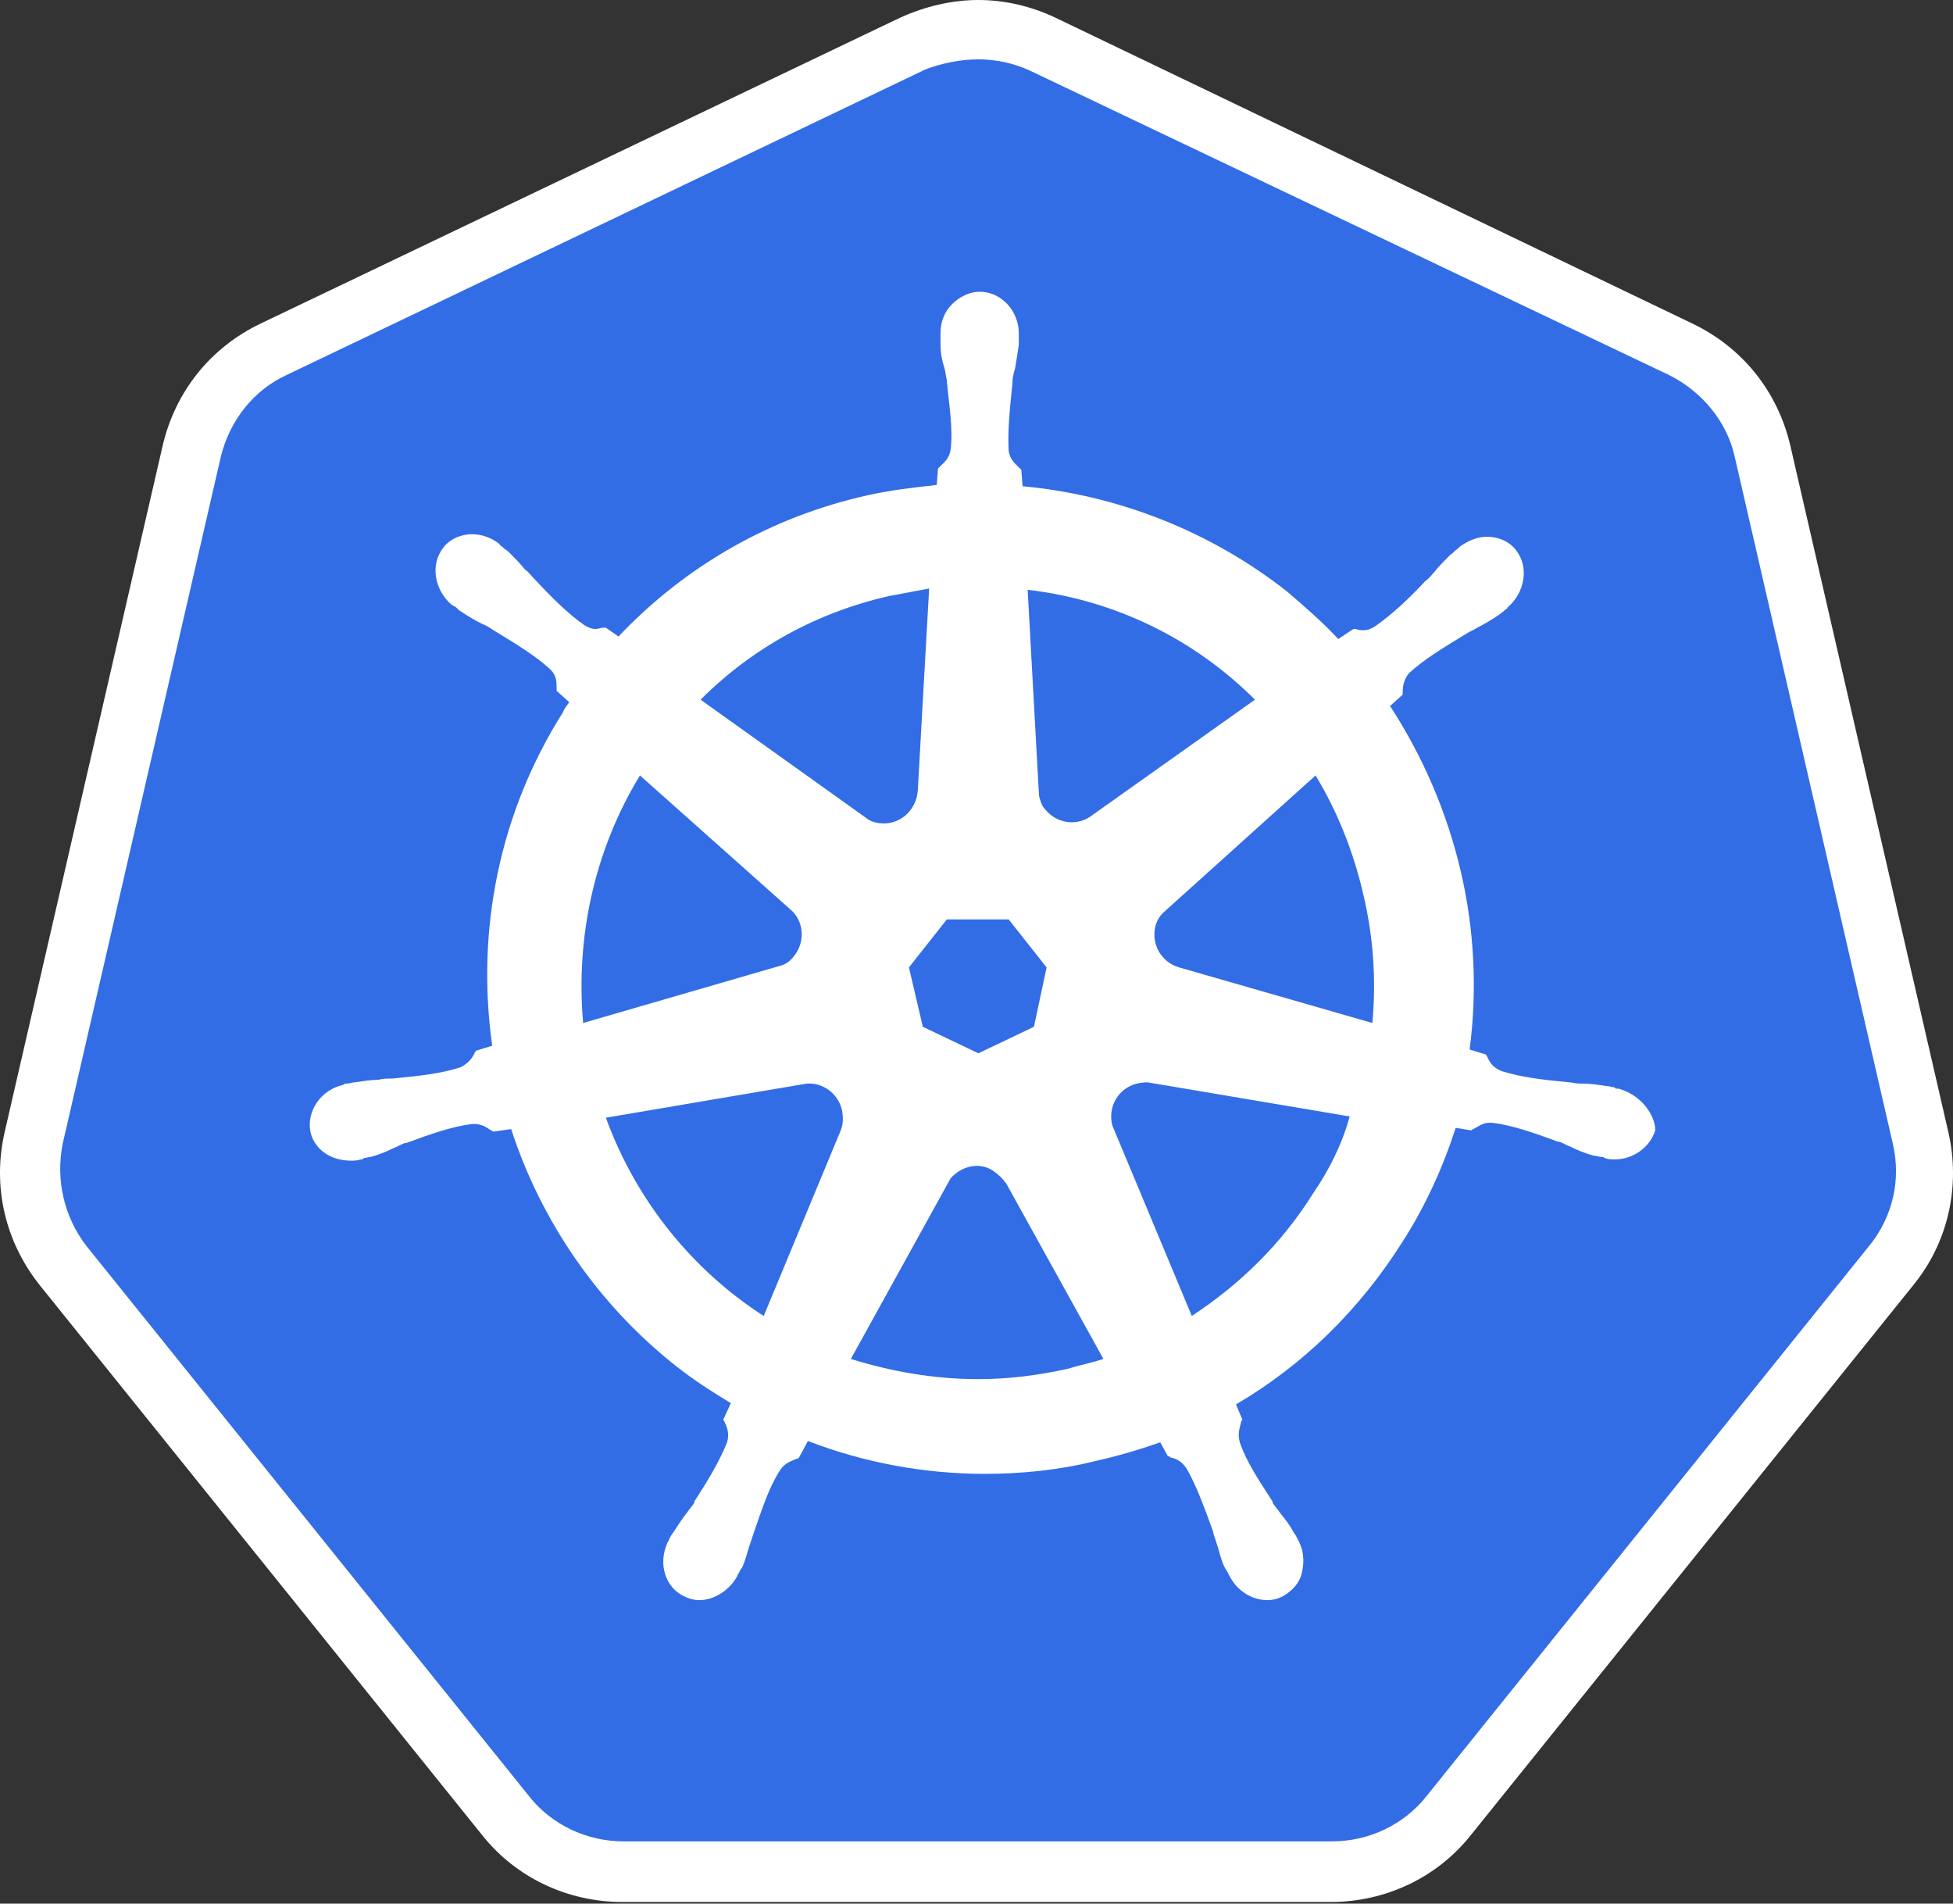 <svg width="512" height="499" viewBox="0 0 512 499" fill="none" xmlns="http://www.w3.org/2000/svg">
<rect x="0" y="0" width="512" height="499" fill="#333333" stroke="none"/>
<path d="M163.47 490.626C151.552 490.626 140.296 485.329 132.681 475.728L16.812 331.719C9.197 322.118 6.218 309.869 9.197 297.951L50.579 118.187C53.228 106.269 61.173 96.668 72.098 91.372L239.613 11.256C244.909 8.607 250.869 7.283 256.828 7.283C262.787 7.283 268.746 8.607 274.042 11.256L441.557 91.04C452.482 96.337 460.427 105.938 463.076 117.856L504.458 297.62C507.106 309.538 504.458 321.787 496.844 331.388L380.974 475.397C373.359 484.667 362.103 490.295 350.185 490.295L163.47 490.626Z" fill="#326DE6"/>
<path d="M256.497 15.56C261.131 15.56 265.766 16.553 270.07 18.539L437.584 98.324C446.192 102.628 452.813 110.573 454.799 119.842L496.181 299.606C498.499 309.207 496.181 319.138 489.891 326.753L374.022 470.762C368.063 478.377 358.793 482.68 349.192 482.68H163.47C153.869 482.68 144.599 478.377 138.64 470.762L22.771 326.753C16.812 319.138 14.494 309.207 16.481 299.606L57.863 119.842C60.18 110.242 66.47 102.296 75.078 98.324L242.592 18.208C246.896 16.553 251.862 15.56 256.497 15.56ZM256.497 0C249.544 0 242.592 1.655 235.971 4.635L68.457 84.751C55.214 91.04 45.945 102.628 42.634 116.863L1.252 296.627C-2.059 310.862 1.252 325.429 10.522 337.016L126.391 481.025C135.33 492.281 148.903 498.571 163.139 498.571H348.861C363.097 498.571 376.67 492.281 385.609 481.025L501.478 337.016C510.748 325.76 514.059 310.862 510.748 296.627L469.366 116.863C466.055 102.628 456.786 91.04 443.544 84.751L276.691 4.635C270.401 1.655 263.449 0 256.497 0Z" fill="white"/>
<path d="M424.342 285.371C424.011 285.371 424.011 285.371 424.342 285.371H424.011C423.68 285.371 423.349 285.371 423.349 285.04C422.687 285.04 422.025 284.709 421.363 284.709C419.045 284.378 417.059 284.047 415.073 284.047C414.079 284.047 413.086 284.047 411.762 283.716H411.431C404.479 283.054 398.851 282.392 393.554 280.736C391.237 279.743 390.574 278.419 389.912 277.095C389.912 276.764 389.581 276.764 389.581 276.433L385.278 275.109C387.264 259.88 386.602 243.989 382.96 228.43C379.319 212.87 373.028 198.303 364.421 185.061L367.732 182.082V181.42C367.732 179.764 368.063 178.109 369.387 176.454C373.36 172.812 378.325 169.833 384.284 166.191C385.278 165.529 386.271 165.198 387.264 164.536C389.25 163.542 390.905 162.549 392.892 161.225C393.223 160.894 393.885 160.563 394.547 159.901C394.878 159.57 395.209 159.57 395.209 159.239C399.844 155.266 400.837 148.645 397.527 144.341C395.871 142.024 392.892 140.7 389.912 140.7C387.264 140.7 384.946 141.693 382.629 143.348C382.298 143.679 382.298 143.679 381.967 144.01C381.305 144.341 380.974 145.003 380.312 145.334C378.656 146.99 377.332 148.314 376.008 149.969C375.346 150.631 374.684 151.624 373.691 152.287C369.056 157.252 364.752 161.225 360.448 164.205C359.455 164.867 358.462 165.198 357.469 165.198C356.807 165.198 356.145 165.198 355.482 164.867H354.82L350.848 167.515C346.544 162.88 341.909 158.908 337.274 154.935C317.411 139.375 293.244 129.775 268.084 127.457L267.752 123.154C267.421 122.823 267.421 122.823 267.09 122.491C266.097 121.498 264.773 120.505 264.442 118.188C264.111 112.891 264.773 106.932 265.435 100.311V99.98C265.435 98.987 265.766 97.662 266.097 96.669C266.428 94.683 266.759 92.696 267.09 90.379V88.393V87.4C267.09 81.441 262.456 76.475 256.828 76.475C254.179 76.475 251.531 77.799 249.544 79.785C247.558 81.772 246.565 84.42 246.565 87.4V88.062V90.048C246.565 92.365 246.896 94.352 247.558 96.338C247.889 97.331 247.889 98.324 248.22 99.649V99.98C248.882 106.601 249.875 112.56 249.213 117.857C248.882 120.174 247.558 121.167 246.565 122.16C246.234 122.491 246.234 122.491 245.903 122.823L245.572 127.126C239.613 127.788 233.654 128.45 227.695 129.775C202.203 135.403 179.691 148.314 162.145 166.853L158.835 164.536H158.173C157.511 164.536 156.849 164.867 156.186 164.867C155.193 164.867 154.2 164.536 153.207 163.874C148.903 160.894 144.599 156.59 139.965 151.624C139.303 150.962 138.64 149.969 137.647 149.307C136.323 147.652 134.999 146.328 133.344 144.672C133.012 144.341 132.35 144.01 131.688 143.348C131.357 143.017 131.026 143.017 131.026 142.686C129.04 141.031 126.391 140.037 123.743 140.037C120.763 140.037 117.784 141.362 116.129 143.679C112.818 147.983 113.811 154.604 118.446 158.577C118.777 158.577 118.777 158.908 119.108 158.908C119.77 159.239 120.101 159.901 120.763 160.232C122.75 161.556 124.405 162.549 126.391 163.542C127.385 163.874 128.378 164.536 129.371 165.198C135.33 168.839 140.296 171.819 144.268 175.46C145.924 177.116 145.924 178.771 145.924 180.426V181.088L149.234 184.068C148.572 185.061 147.91 185.723 147.579 186.716C131.026 212.87 124.736 243.658 129.04 274.115L124.736 275.44C124.736 275.771 124.405 275.771 124.405 276.102C123.743 277.426 122.75 278.75 120.763 279.743C115.798 281.399 109.839 282.061 102.886 282.723H102.555C101.562 282.723 100.238 282.723 99.245 283.054C97.258 283.054 95.272 283.385 92.955 283.716C92.293 283.716 91.63 284.047 90.968 284.047C90.637 284.047 90.306 284.047 89.975 284.378C84.016 285.702 80.374 291.33 81.368 296.627C82.361 301.262 86.665 304.241 91.962 304.241C92.955 304.241 93.617 304.241 94.61 303.91C94.941 303.91 95.272 303.91 95.272 303.579C95.934 303.579 96.596 303.248 97.258 303.248C99.576 302.586 101.231 301.924 103.217 300.931C104.211 300.6 105.204 299.938 106.197 299.607H106.528C112.818 297.289 118.446 295.303 123.743 294.641H124.405C126.391 294.641 127.716 295.634 128.709 296.296C129.04 296.296 129.04 296.627 129.371 296.627L134.006 295.965C141.951 320.463 157.18 342.313 177.374 358.204C182.009 361.845 186.644 364.825 191.609 367.804L189.623 372.108C189.623 372.439 189.954 372.439 189.954 372.77C190.616 374.094 191.278 375.75 190.616 378.067C188.63 383.033 185.65 387.999 182.009 393.627V393.958C181.347 394.951 180.685 395.613 180.022 396.606C178.698 398.262 177.705 399.917 176.381 401.903C176.05 402.234 175.719 402.896 175.388 403.558C175.388 403.889 175.057 404.221 175.057 404.221C172.408 409.848 174.395 416.139 179.36 418.456C180.685 419.118 182.009 419.449 183.333 419.449C187.306 419.449 191.278 416.801 193.265 413.159C193.265 412.828 193.596 412.497 193.596 412.497C193.927 411.835 194.258 411.173 194.589 410.842C195.582 408.524 195.913 406.869 196.575 404.883C196.906 403.889 197.237 402.896 197.568 401.903C199.886 395.282 201.541 389.985 204.521 385.35C205.845 383.364 207.5 383.033 208.824 382.371C209.155 382.371 209.155 382.371 209.487 382.04L211.804 377.736C226.37 383.364 242.261 386.344 258.152 386.344C267.752 386.344 277.684 385.35 286.954 383.033C292.913 381.709 298.541 380.053 304.169 378.067L306.155 381.709C306.486 381.709 306.486 381.709 306.817 382.04C308.472 382.371 309.797 383.033 311.121 385.019C313.769 389.654 315.756 395.282 318.073 401.572V401.903C318.404 402.896 318.735 403.889 319.066 404.883C319.728 406.869 320.059 408.855 321.053 410.842C321.384 411.504 321.715 411.835 322.046 412.497C322.046 412.828 322.377 413.159 322.377 413.159C324.363 417.132 328.336 419.449 332.308 419.449C333.633 419.449 334.957 419.118 336.281 418.456C338.599 417.132 340.585 415.145 341.247 412.497C341.909 409.848 341.909 406.869 340.585 404.221C340.585 403.889 340.254 403.889 340.254 403.558C339.923 402.896 339.592 402.234 339.261 401.903C338.268 399.917 336.943 398.262 335.619 396.606C334.957 395.613 334.295 394.951 333.633 393.958V393.627C329.991 387.999 326.681 383.033 325.025 378.067C324.363 375.75 325.025 374.425 325.356 372.77C325.356 372.439 325.687 372.439 325.687 372.108L324.032 368.135C341.578 357.873 356.476 343.306 367.732 325.429C373.691 316.16 378.325 305.897 381.636 295.634L385.609 296.296C385.94 296.296 385.94 295.965 386.271 295.965C387.595 295.303 388.588 294.31 390.574 294.31H391.237C396.533 294.972 402.161 296.958 408.451 299.276H408.783C409.776 299.607 410.769 300.269 411.762 300.6C413.748 301.593 415.404 302.255 417.721 302.917C418.383 302.917 419.045 303.248 419.707 303.248C420.038 303.248 420.37 303.248 420.701 303.579C421.694 303.91 422.356 303.91 423.349 303.91C428.315 303.91 432.619 300.6 433.943 296.296C433.943 292.323 430.301 287.027 424.342 285.371ZM271.063 269.149L256.497 276.102L241.93 269.149L238.288 253.59L248.22 241.01H264.442L274.374 253.59L271.063 269.149ZM357.469 234.72C360.117 245.976 360.779 257.231 359.786 268.156L309.135 253.59C304.5 252.266 301.851 247.631 302.844 242.996C303.176 241.672 303.838 240.348 304.831 239.354L344.889 203.269C350.517 212.539 354.82 223.133 357.469 234.72ZM328.998 183.406L285.63 214.194C281.988 216.511 277.022 215.849 274.043 212.208C273.049 211.215 272.718 209.89 272.387 208.566L269.408 154.604C292.251 157.252 313.107 167.515 328.998 183.406ZM232.992 156.259C236.633 155.597 239.944 154.935 243.585 154.273L240.606 207.242C240.275 211.877 236.633 215.849 231.667 215.849C230.343 215.849 228.688 215.518 227.695 214.856L183.664 183.406C197.237 169.833 214.121 160.563 232.992 156.259ZM167.773 203.269L207.169 238.361C210.811 241.341 211.142 246.969 208.162 250.61C207.169 251.935 205.845 252.928 204.19 253.259L152.876 268.156C150.89 245.644 155.855 222.802 167.773 203.269ZM158.835 292.986L211.473 284.047C215.777 283.716 219.749 286.695 220.742 290.999C221.074 292.986 221.074 294.641 220.411 296.296L200.217 344.961C181.678 333.043 166.78 314.835 158.835 292.986ZM279.671 358.866C272.056 360.521 264.442 361.514 256.497 361.514C244.91 361.514 233.654 359.528 223.06 356.217L249.213 308.876C251.862 305.897 256.165 304.573 259.807 306.559C261.462 307.552 262.787 308.876 263.78 310.201L289.271 356.217C286.292 357.21 282.981 357.873 279.671 358.866ZM344.227 312.849C335.95 326.091 325.025 336.685 312.445 344.961L291.589 294.972C290.595 290.999 292.251 286.695 296.223 284.709C297.548 284.047 299.203 283.716 300.858 283.716L353.827 292.654C351.841 299.938 348.53 306.559 344.227 312.849Z" fill="white"/>
</svg>

